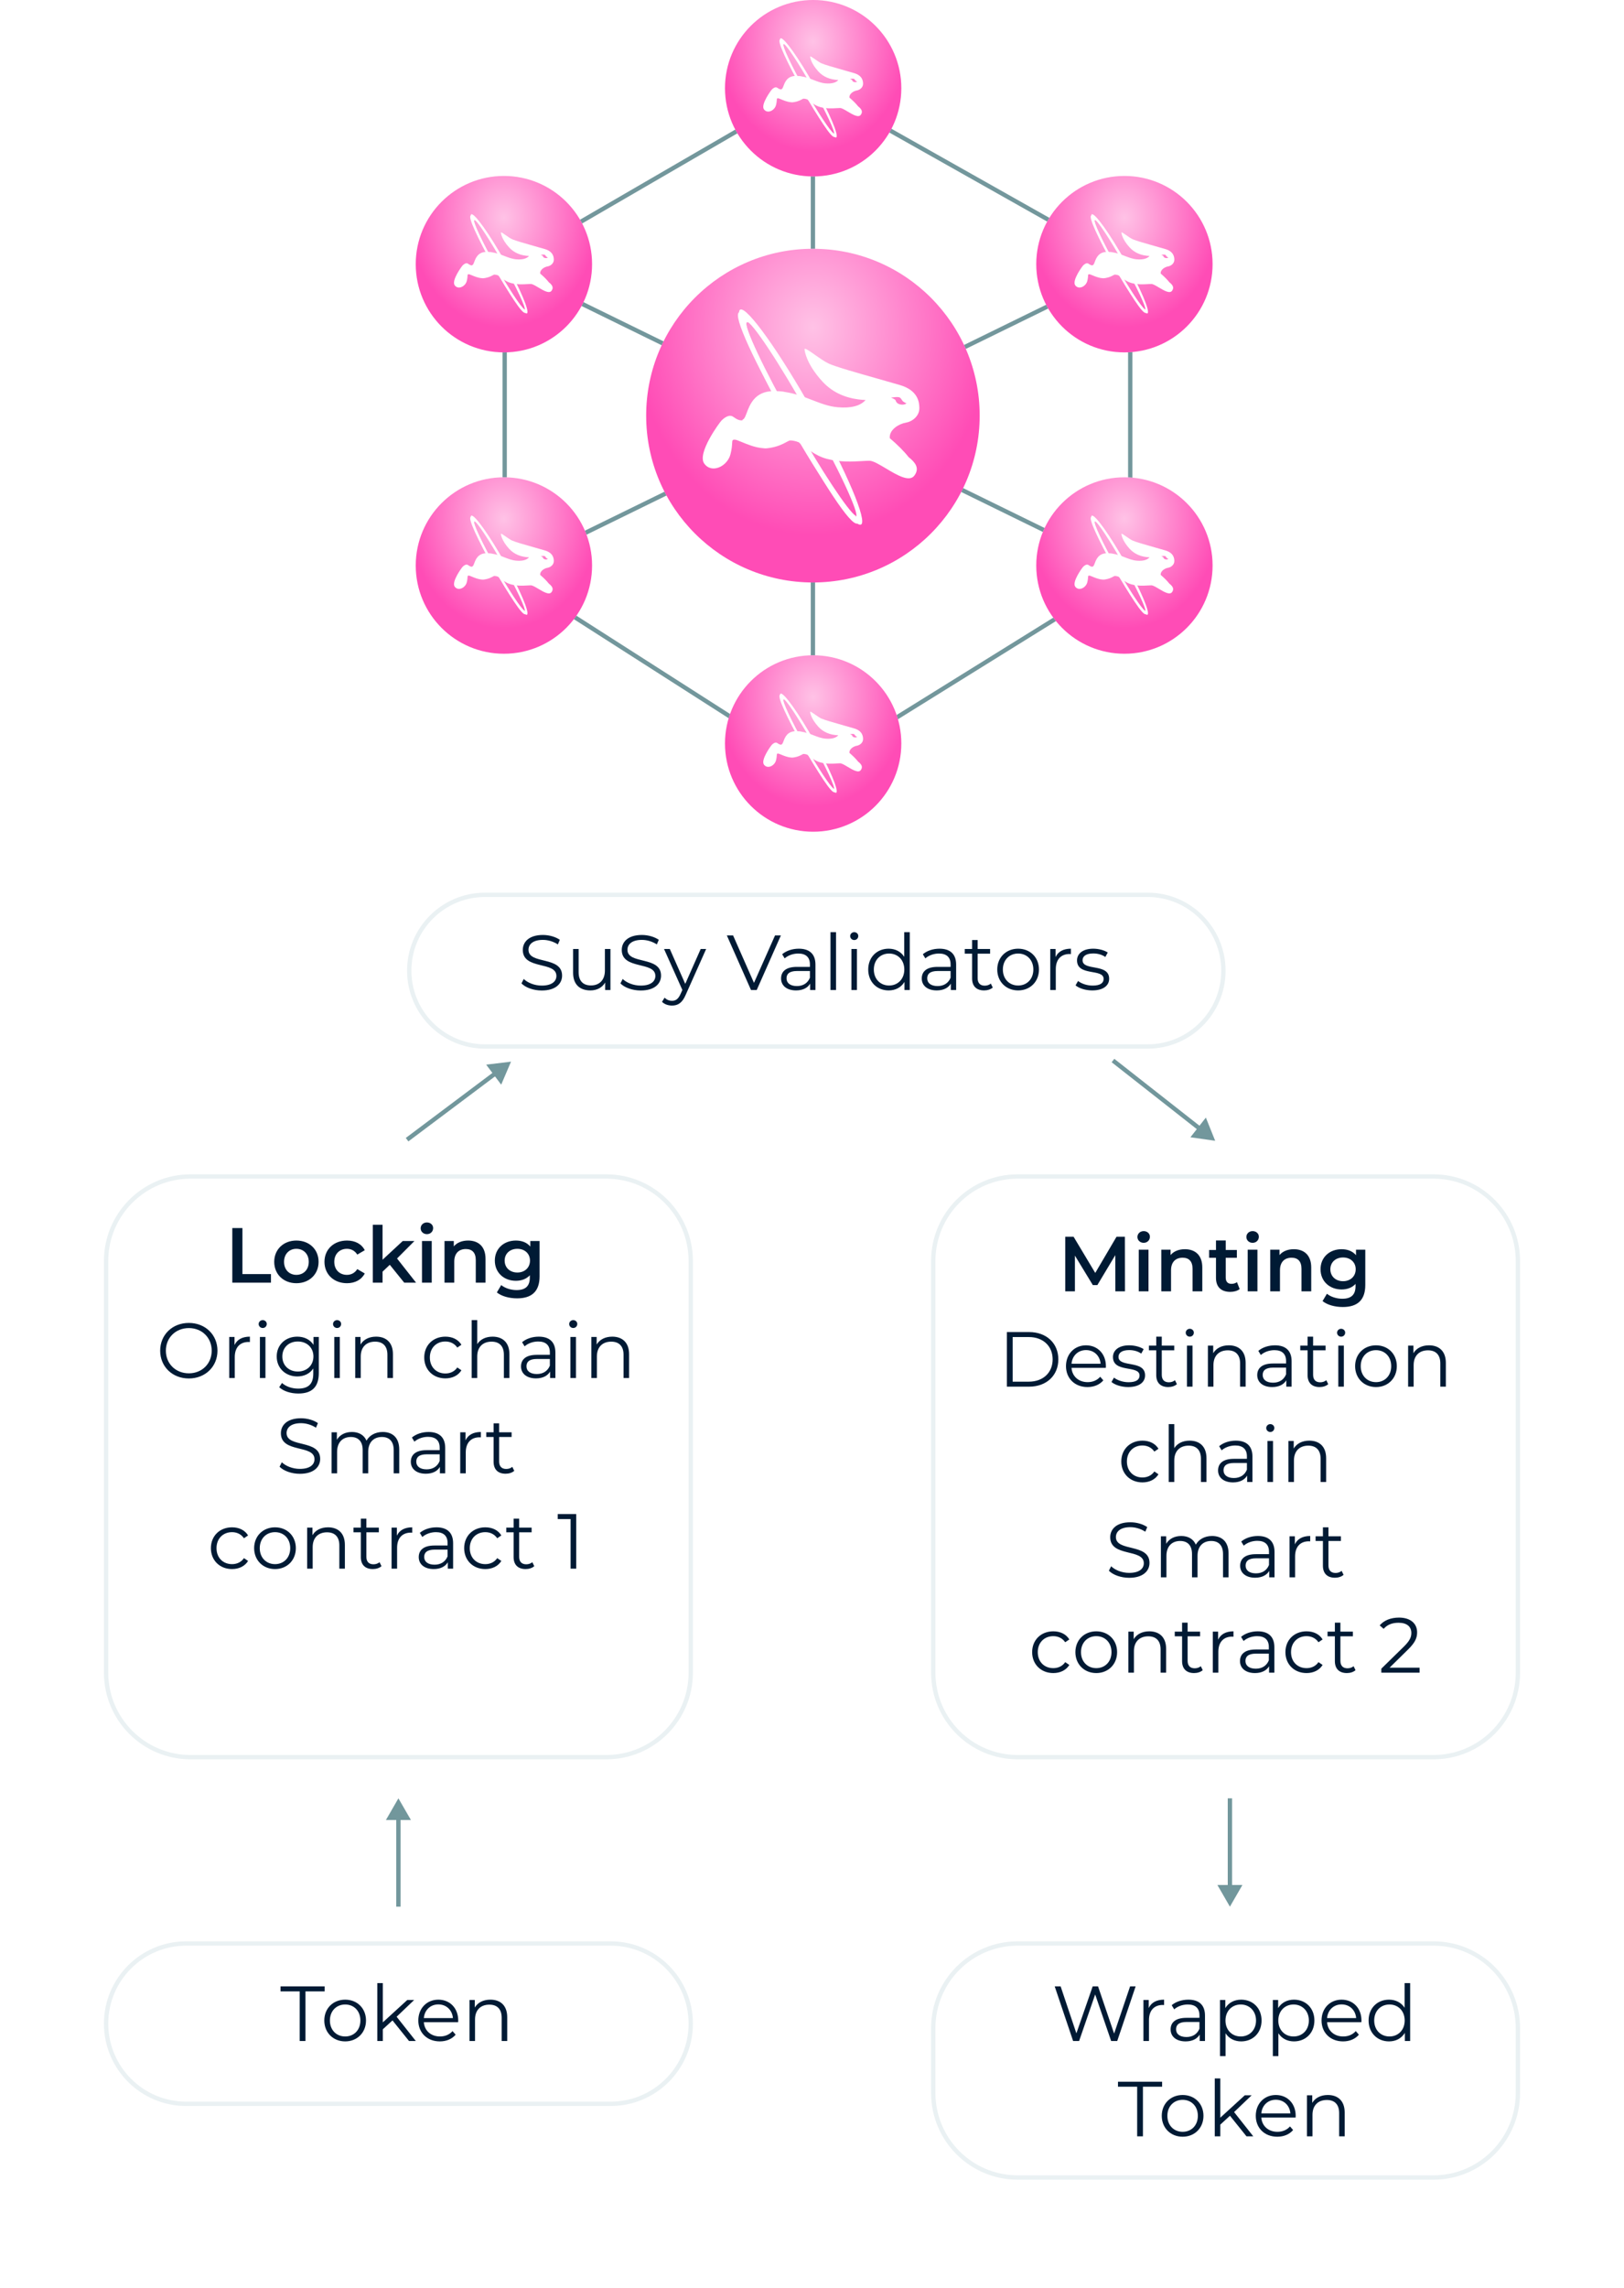 <svg width="375" height="528" viewBox="0 0 375 528" fill="none" xmlns="http://www.w3.org/2000/svg">
  <path d="M116.536 132.083L260.987 61.374M116.536 132.083L187.712 177.589M116.536 132.083V61.374M260.987 61.374V132.083M260.987 61.374L187.712 20.069M260.987 132.083L116.536 61.374M260.987 132.083L187.712 177.589M116.536 61.374L187.712 20.069M187.712 20.069V177.589" stroke="#73979C"/>
  <path d="M167.421 144.627L166.846 146.433L167.33 148.266L165.529 147.686L163.696 148.17L164.276 146.369L163.787 144.542L165.594 145.116L167.421 144.627Z" fill="white"/>
  <circle cx="187.712" cy="95.912" r="38.505" fill="white"/>
  <circle cx="187.712" cy="95.912" r="38.505" fill="url(#paint0_radial)" fill-opacity="0.7"/>
  <path fill-rule="evenodd" clip-rule="evenodd" d="M170.952 71.44C172.547 70.763 180.074 81.323 187.764 95.025C195.453 108.727 200.393 120.384 198.798 121.061C197.202 121.737 189.675 111.178 181.986 97.476C174.297 83.774 169.356 72.117 170.952 71.44ZM172.408 74.281C171.411 74.704 176.403 85.383 183.212 97.516C190.021 109.65 196.63 119.643 197.627 119.22C198.624 118.797 193.632 108.118 186.823 95.985C180.014 83.851 173.405 73.858 172.408 74.281Z" fill="white"/>
  <path fill-rule="evenodd" clip-rule="evenodd" d="M170.683 72.06C170.909 71.965 171.642 72.845 172.731 74.428C172.621 74.372 172.533 74.356 172.468 74.383C171.462 74.805 176.498 85.433 183.367 97.509C189.705 108.652 195.871 117.98 197.577 119.025C198.009 120.097 198.173 120.73 197.999 120.803C196.389 121.477 189.887 111.106 182.13 97.469C174.373 83.832 169.073 72.734 170.683 72.06Z" fill="white"/>
  <path fill-rule="evenodd" clip-rule="evenodd" d="M199.877 92.313C195.661 92.131 192.324 90.694 189.867 88.002C186.18 83.963 185.784 80.958 185.784 80.603C185.784 80.197 186.854 80.95 188.16 81.869C189.227 82.62 190.452 83.481 191.379 83.912C192.902 84.619 197.808 86.011 202.721 87.404L202.722 87.404C204.457 87.897 206.193 88.389 207.781 88.852C211.989 90.078 212.291 92.829 212.291 94.203C212.291 96.049 210.641 97.309 209.099 97.554C207.725 97.771 205.266 99.094 205.463 101.119C207.19 102.588 208.732 104.108 209.814 105.493C211.333 106.694 212.395 108.021 211.161 109.721C211.155 109.728 211.15 109.736 211.144 109.744C211.141 109.749 211.137 109.754 211.133 109.759C209.968 111.326 207.082 109.602 204.542 108.085C203.012 107.171 201.608 106.332 200.78 106.332C200.253 106.332 199.644 106.367 198.967 106.406H198.967C196.816 106.531 193.983 106.695 190.939 105.891C189.515 105.515 188.289 104.845 187.241 104.139C186.598 104.04 185.331 102.871 184.746 102.332C184.578 102.176 184.466 102.073 184.442 102.063C183.605 101.712 182.814 101.649 182.571 101.645C182.486 101.643 182.403 101.647 182.322 101.657C182.08 101.758 181.83 101.891 181.55 102.041C180.733 102.479 179.654 103.055 177.749 103.369C177.727 103.372 177.705 103.376 177.683 103.379C177.542 103.4 177.401 103.416 177.259 103.428C177.206 103.436 177.153 103.444 177.1 103.452C176.825 103.492 176.551 103.483 176.28 103.434C174.446 103.322 172.621 102.563 171.314 102.021C170.554 101.704 169.969 101.461 169.66 101.461C169.102 101.461 169.093 101.636 169.057 102.306C169.029 102.815 168.986 103.608 168.677 104.827C167.959 107.651 164.324 109.371 162.614 106.972C160.905 104.574 166.194 97.448 166.614 97.034C167.035 96.62 168.299 95.476 169.294 96.175C170.057 96.711 170.673 97.082 171.418 96.996C171.453 96.88 171.515 96.798 171.606 96.758C171.92 96.62 172.137 96.044 172.421 95.287C173.147 93.358 174.313 90.255 178.666 90.255C178.734 90.255 178.801 90.255 178.866 90.255C178.96 90.255 179.057 90.256 179.154 90.259C179.762 90.269 180.255 90.299 180.678 90.348C180.781 90.36 180.989 90.389 181.245 90.454C183.666 90.817 185.675 91.595 187.579 92.332C189.533 93.088 191.376 93.801 193.44 93.98C196.499 94.244 198.645 93.688 199.877 92.313ZM208.579 92.672C208.853 92.876 209.104 93.015 209.331 93.089C208.931 93.365 208.458 93.446 207.911 93.334C207.091 93.164 206.912 92.701 206.796 92.386C206.724 92.192 206.282 91.99 206.005 91.863C205.833 91.784 205.724 91.734 205.809 91.734C205.873 91.734 205.994 91.72 206.147 91.701C206.522 91.656 207.093 91.587 207.51 91.65C207.87 91.705 208.035 91.96 208.203 92.221C208.31 92.386 208.418 92.554 208.579 92.672Z" fill="white"/>
  <circle cx="187.767" cy="20.358" r="20.358" fill="white"/>
  <circle cx="187.767" cy="20.358" r="20.358" fill="url(#paint1_radial)" fill-opacity="0.7"/>
  <path fill-rule="evenodd" clip-rule="evenodd" d="M180.242 8.849C180.978 8.537 184.446 13.403 187.989 19.717C191.532 26.031 193.809 31.402 193.074 31.714C192.338 32.026 188.87 27.16 185.327 20.846C181.784 14.532 179.507 9.161 180.242 8.849ZM180.913 10.158C180.454 10.353 182.754 15.274 185.892 20.865C189.029 26.456 192.075 31.061 192.534 30.866C192.994 30.671 190.693 25.75 187.556 20.159C184.418 14.568 181.373 9.963 180.913 10.158Z" fill="white"/>
  <path fill-rule="evenodd" clip-rule="evenodd" d="M180.118 9.135C180.223 9.091 180.56 9.497 181.062 10.227C181.011 10.2 180.971 10.193 180.941 10.206C180.477 10.4 182.798 15.297 185.963 20.862C188.883 25.996 191.725 30.295 192.511 30.776C192.71 31.27 192.785 31.562 192.705 31.596C191.963 31.906 188.967 27.127 185.393 20.843C181.818 14.559 179.377 9.446 180.118 9.135Z" fill="white"/>
  <path fill-rule="evenodd" clip-rule="evenodd" d="M193.57 18.467C191.628 18.384 190.09 17.721 188.958 16.481C187.259 14.62 187.077 13.235 187.077 13.071C187.077 12.884 187.57 13.231 188.171 13.655C188.663 14.001 189.228 14.398 189.655 14.596C190.357 14.922 192.617 15.563 194.881 16.206C195.681 16.432 196.481 16.659 197.213 16.872C199.152 17.437 199.291 18.705 199.291 19.338C199.291 20.189 198.531 20.77 197.82 20.882C197.187 20.982 196.054 21.592 196.145 22.525C196.94 23.202 197.651 23.902 198.15 24.541C198.851 25.095 199.34 25.707 198.767 26.492L198.757 26.506C198.22 27.228 196.891 26.434 195.72 25.735C195.015 25.314 194.368 24.927 193.986 24.927C193.744 24.927 193.463 24.943 193.151 24.961L193.151 24.961C192.16 25.019 190.854 25.094 189.452 24.724C188.796 24.55 188.23 24.242 187.748 23.916C187.451 23.87 186.868 23.332 186.599 23.084C186.521 23.012 186.469 22.964 186.458 22.96C186.073 22.798 185.708 22.769 185.596 22.767C185.557 22.766 185.519 22.768 185.482 22.773C185.37 22.819 185.255 22.881 185.126 22.95C184.749 23.151 184.252 23.417 183.374 23.562L183.349 23.566C183.282 23.576 183.214 23.584 183.146 23.589C183.122 23.593 183.099 23.596 183.075 23.6C182.949 23.618 182.824 23.614 182.699 23.592C181.853 23.541 181.012 23.191 180.409 22.941C180.059 22.795 179.789 22.683 179.647 22.683C179.39 22.683 179.385 22.763 179.369 23.072C179.356 23.306 179.336 23.672 179.194 24.234C178.863 25.535 177.188 26.328 176.4 25.222C175.613 24.117 178.05 20.834 178.244 20.643C178.437 20.452 179.02 19.925 179.478 20.247C179.83 20.494 180.114 20.665 180.457 20.625C180.473 20.572 180.502 20.534 180.544 20.515C180.688 20.452 180.788 20.186 180.919 19.838C181.254 18.949 181.791 17.519 183.797 17.519C183.835 17.519 183.872 17.519 183.909 17.519C183.939 17.519 183.97 17.519 184.001 17.52C184.291 17.524 184.524 17.538 184.724 17.562C184.772 17.567 184.868 17.581 184.987 17.611C186.102 17.779 187.027 18.137 187.904 18.476C188.804 18.825 189.654 19.153 190.605 19.235C192.014 19.357 193.003 19.101 193.57 18.467ZM197.58 18.633C197.707 18.727 197.822 18.791 197.927 18.825C197.743 18.952 197.525 18.989 197.273 18.937C196.895 18.86 196.812 18.646 196.759 18.501C196.726 18.411 196.522 18.318 196.394 18.26C196.315 18.223 196.265 18.201 196.304 18.201C196.334 18.201 196.389 18.194 196.46 18.185C196.633 18.164 196.896 18.133 197.088 18.162C197.254 18.187 197.33 18.305 197.407 18.425C197.457 18.501 197.507 18.578 197.58 18.633Z" fill="white"/>
  <circle cx="187.767" cy="171.577" r="20.358" fill="white"/>
  <circle cx="187.767" cy="171.577" r="20.358" fill="url(#paint2_radial)" fill-opacity="0.7"/>
  <path fill-rule="evenodd" clip-rule="evenodd" d="M180.242 160.068C180.978 159.756 184.446 164.622 187.989 170.936C191.532 177.249 193.809 182.621 193.074 182.933C192.338 183.244 188.87 178.379 185.327 172.065C181.784 165.751 179.507 160.38 180.242 160.068ZM180.913 161.377C180.454 161.572 182.754 166.493 185.892 172.084C189.029 177.675 192.075 182.279 192.534 182.085C192.994 181.89 190.693 176.969 187.556 171.378C184.418 165.787 181.373 161.182 180.913 161.377Z" fill="white"/>
  <path fill-rule="evenodd" clip-rule="evenodd" d="M180.118 160.354C180.223 160.31 180.56 160.715 181.062 161.445C181.011 161.419 180.971 161.412 180.941 161.424C180.477 161.619 182.798 166.516 185.963 172.08C188.883 177.215 191.725 181.513 192.511 181.995C192.71 182.489 192.785 182.781 192.705 182.814C191.963 183.125 188.967 178.346 185.393 172.062C181.818 165.778 179.377 160.664 180.118 160.354Z" fill="white"/>
  <path fill-rule="evenodd" clip-rule="evenodd" d="M193.57 169.686C191.628 169.602 190.09 168.94 188.958 167.699C187.259 165.838 187.077 164.454 187.077 164.29C187.077 164.103 187.57 164.45 188.171 164.873C188.663 165.219 189.228 165.616 189.655 165.815C190.357 166.141 192.617 166.782 194.881 167.424C195.681 167.651 196.481 167.878 197.213 168.091C199.152 168.656 199.291 169.924 199.291 170.557C199.291 171.407 198.531 171.988 197.82 172.101C197.187 172.201 196.054 172.811 196.145 173.744C196.94 174.421 197.651 175.121 198.149 175.759C198.85 176.313 199.339 176.925 198.769 177.709L198.757 177.725C198.22 178.447 196.891 177.653 195.72 176.954C195.015 176.532 194.368 176.146 193.986 176.146C193.744 176.146 193.463 176.162 193.151 176.18L193.151 176.18C192.16 176.237 190.854 176.313 189.452 175.943C188.796 175.769 188.23 175.461 187.748 175.135C187.451 175.089 186.868 174.551 186.599 174.302C186.521 174.231 186.469 174.183 186.458 174.179C186.073 174.017 185.708 173.988 185.596 173.986C185.557 173.985 185.519 173.987 185.482 173.991C185.37 174.038 185.255 174.1 185.126 174.169C184.749 174.37 184.252 174.636 183.374 174.78C183.364 174.782 183.354 174.784 183.344 174.785C183.279 174.795 183.213 174.803 183.147 174.808C183.123 174.811 183.099 174.815 183.075 174.819C182.949 174.837 182.823 174.833 182.699 174.811C181.853 174.759 181.011 174.41 180.409 174.159C180.059 174.014 179.789 173.902 179.647 173.902C179.39 173.902 179.385 173.982 179.369 174.291C179.356 174.525 179.336 174.891 179.194 175.452C178.863 176.754 177.188 177.546 176.4 176.441C175.613 175.336 178.05 172.052 178.244 171.861C178.437 171.671 179.02 171.144 179.478 171.466C179.83 171.713 180.114 171.883 180.457 171.844C180.473 171.79 180.502 171.753 180.544 171.734C180.688 171.67 180.788 171.405 180.919 171.056C181.254 170.167 181.791 168.738 183.797 168.738C183.832 168.738 183.867 168.738 183.901 168.738C183.937 168.738 183.972 168.738 184.009 168.739C184.295 168.744 184.526 168.757 184.724 168.781C184.772 168.786 184.868 168.799 184.986 168.83C186.102 168.997 187.027 169.355 187.904 169.695C188.804 170.043 189.654 170.372 190.605 170.454C192.014 170.576 193.003 170.32 193.57 169.686ZM197.58 169.852C197.707 169.945 197.822 170.009 197.927 170.044C197.743 170.171 197.525 170.208 197.273 170.156C196.895 170.078 196.812 169.865 196.759 169.72C196.726 169.63 196.522 169.537 196.394 169.479C196.315 169.442 196.265 169.419 196.304 169.419C196.334 169.419 196.389 169.413 196.46 169.404C196.633 169.383 196.896 169.351 197.088 169.381C197.254 169.406 197.33 169.524 197.407 169.644C197.457 169.72 197.507 169.797 197.58 169.852Z" fill="white"/>
  <circle cx="116.358" cy="130.505" r="20.358" fill="white"/>
  <circle cx="116.358" cy="130.505" r="20.358" fill="url(#paint3_radial)" fill-opacity="0.7"/>
  <path fill-rule="evenodd" clip-rule="evenodd" d="M108.831 118.997C109.567 118.685 113.035 123.55 116.578 129.864C120.121 136.178 122.398 141.549 121.663 141.861C120.927 142.173 117.459 137.308 113.916 130.994C110.373 124.68 108.096 119.309 108.831 118.997ZM109.502 120.306C109.043 120.501 111.343 125.421 114.481 131.012C117.618 136.604 120.663 141.208 121.123 141.013C121.582 140.818 119.282 135.898 116.145 130.307C113.007 124.715 109.962 120.111 109.502 120.306Z" fill="white"/>
  <path fill-rule="evenodd" clip-rule="evenodd" d="M108.708 119.282C108.812 119.239 109.15 119.644 109.652 120.374C109.601 120.348 109.561 120.341 109.531 120.353C109.067 120.547 111.387 125.445 114.553 131.009C117.473 136.144 120.314 140.442 121.1 140.923C121.3 141.418 121.375 141.709 121.295 141.743C120.553 142.053 117.557 137.274 113.983 130.991C110.408 124.707 107.966 119.593 108.708 119.282Z" fill="white"/>
  <path fill-rule="evenodd" clip-rule="evenodd" d="M122.16 128.615C120.218 128.531 118.68 127.869 117.548 126.628C115.849 124.767 115.666 123.383 115.666 123.219C115.666 123.032 116.16 123.379 116.761 123.802C117.253 124.148 117.818 124.545 118.245 124.744C118.947 125.07 121.207 125.711 123.471 126.353C124.271 126.58 125.071 126.807 125.802 127.02C127.742 127.585 127.881 128.853 127.881 129.486C127.881 130.336 127.12 130.917 126.41 131.03C125.777 131.13 124.643 131.739 124.734 132.672C125.53 133.349 126.241 134.05 126.739 134.688C127.441 135.242 127.93 135.855 127.357 136.64L127.347 136.654C126.81 137.376 125.48 136.581 124.31 135.882C123.605 135.461 122.958 135.074 122.576 135.074C122.333 135.074 122.053 135.091 121.741 135.109L121.741 135.109C120.75 135.166 119.444 135.242 118.042 134.871C117.385 134.698 116.821 134.39 116.338 134.064C116.042 134.019 115.458 133.48 115.188 133.231C115.111 133.16 115.059 133.112 115.048 133.107C114.662 132.946 114.298 132.917 114.186 132.915C114.147 132.914 114.108 132.916 114.071 132.92C113.96 132.967 113.845 133.028 113.716 133.097C113.339 133.299 112.842 133.565 111.964 133.709C111.955 133.711 111.946 133.712 111.936 133.713C111.871 133.723 111.805 133.731 111.738 133.736C111.714 133.74 111.69 133.744 111.665 133.747C111.538 133.766 111.412 133.762 111.287 133.739C110.442 133.688 109.601 133.338 108.999 133.088C108.648 132.942 108.379 132.83 108.237 132.83C107.98 132.83 107.975 132.911 107.959 133.22C107.946 133.454 107.926 133.82 107.784 134.381C107.453 135.682 105.778 136.475 104.99 135.37C104.203 134.264 106.639 130.981 106.833 130.79C107.027 130.599 107.61 130.072 108.068 130.394C108.42 130.641 108.704 130.812 109.047 130.773C109.063 130.719 109.091 130.681 109.133 130.663C109.278 130.599 109.378 130.334 109.509 129.985C109.843 129.096 110.381 127.666 112.387 127.666C112.417 127.666 112.448 127.667 112.477 127.667C112.522 127.666 112.567 127.667 112.613 127.668C112.892 127.673 113.119 127.687 113.314 127.709C113.361 127.715 113.457 127.728 113.575 127.758C114.691 127.926 115.616 128.284 116.494 128.623C117.394 128.972 118.243 129.301 119.195 129.383C120.604 129.504 121.593 129.248 122.16 128.615ZM126.17 128.78C126.296 128.874 126.412 128.938 126.517 128.972C126.333 129.099 126.114 129.137 125.862 129.085C125.484 129.007 125.402 128.793 125.349 128.648C125.316 128.559 125.112 128.466 124.984 128.407C124.905 128.371 124.855 128.348 124.894 128.348C124.924 128.348 124.979 128.341 125.05 128.333C125.223 128.312 125.485 128.28 125.678 128.309C125.843 128.334 125.92 128.452 125.997 128.572C126.046 128.649 126.096 128.726 126.17 128.78Z" fill="white"/>
  <circle cx="259.642" cy="130.505" r="20.358" fill="white"/>
  <circle cx="259.642" cy="130.505" r="20.358" fill="url(#paint4_radial)" fill-opacity="0.7"/>
  <path fill-rule="evenodd" clip-rule="evenodd" d="M252.115 118.997C252.851 118.685 256.319 123.55 259.862 129.864C263.406 136.178 265.682 141.549 264.947 141.861C264.212 142.173 260.743 137.308 257.2 130.994C253.657 124.68 251.38 119.309 252.115 118.997ZM252.786 120.306C252.327 120.501 254.627 125.421 257.765 131.012C260.902 136.604 263.948 141.208 264.407 141.013C264.867 140.818 262.566 135.898 259.429 130.307C256.291 124.715 253.246 120.111 252.786 120.306Z" fill="white"/>
  <path fill-rule="evenodd" clip-rule="evenodd" d="M251.992 119.282C252.097 119.239 252.434 119.644 252.936 120.374C252.885 120.348 252.845 120.341 252.815 120.353C252.351 120.547 254.672 125.445 257.837 131.009C260.757 136.144 263.599 140.442 264.385 140.923C264.584 141.418 264.659 141.709 264.579 141.743C263.837 142.053 260.841 137.274 257.267 130.991C253.692 124.707 251.251 119.593 251.992 119.282Z" fill="white"/>
  <path fill-rule="evenodd" clip-rule="evenodd" d="M265.444 128.615C263.502 128.531 261.964 127.869 260.832 126.628C259.133 124.767 258.951 123.383 258.951 123.219C258.951 123.032 259.444 123.379 260.045 123.802C260.537 124.148 261.102 124.545 261.529 124.744C262.231 125.07 264.491 125.711 266.755 126.353C267.555 126.58 268.355 126.807 269.087 127.02C271.026 127.585 271.165 128.853 271.165 129.486C271.165 130.336 270.405 130.917 269.694 131.03C269.061 131.13 267.928 131.739 268.019 132.672C268.814 133.349 269.525 134.05 270.023 134.688C270.726 135.244 271.216 135.857 270.638 136.645L270.631 136.653C270.094 137.376 268.765 136.581 267.594 135.882C266.889 135.461 266.242 135.074 265.86 135.074C265.618 135.074 265.337 135.091 265.025 135.109L265.025 135.109C264.034 135.166 262.728 135.242 261.326 134.871C260.67 134.698 260.105 134.389 259.622 134.064C259.326 134.019 258.742 133.48 258.472 133.231C258.395 133.159 258.343 133.112 258.332 133.107C257.946 132.946 257.582 132.917 257.47 132.915C257.431 132.914 257.393 132.916 257.355 132.92C257.244 132.967 257.129 133.028 257 133.097C256.623 133.299 256.126 133.565 255.248 133.709L255.225 133.713C255.158 133.723 255.09 133.731 255.021 133.736C254.998 133.74 254.973 133.744 254.949 133.747C254.822 133.766 254.696 133.762 254.571 133.739C253.726 133.688 252.885 133.338 252.283 133.088C251.933 132.942 251.663 132.83 251.521 132.83C251.264 132.83 251.26 132.911 251.243 133.22C251.23 133.454 251.21 133.82 251.068 134.381C250.737 135.682 249.062 136.475 248.274 135.37C247.487 134.264 249.924 130.981 250.118 130.79C250.311 130.599 250.894 130.072 251.352 130.394C251.704 130.641 251.988 130.812 252.331 130.773C252.347 130.719 252.375 130.681 252.417 130.663C252.562 130.599 252.662 130.334 252.793 129.985C253.127 129.096 253.665 127.666 255.671 127.666C255.703 127.666 255.735 127.666 255.766 127.667C255.808 127.666 255.85 127.667 255.893 127.668C256.174 127.673 256.402 127.686 256.598 127.709C256.645 127.715 256.741 127.728 256.859 127.758C257.975 127.926 258.901 128.284 259.778 128.623C260.678 128.972 261.528 129.301 262.479 129.383C263.888 129.504 264.877 129.248 265.444 128.615ZM269.454 128.78C269.581 128.874 269.696 128.938 269.801 128.972C269.617 129.099 269.399 129.137 269.147 129.085C268.769 129.007 268.686 128.793 268.633 128.648C268.6 128.559 268.396 128.466 268.268 128.407C268.189 128.371 268.139 128.348 268.178 128.348C268.208 128.348 268.263 128.341 268.334 128.333C268.507 128.312 268.769 128.28 268.962 128.309C269.128 128.334 269.204 128.452 269.281 128.572C269.331 128.648 269.38 128.726 269.454 128.78Z" fill="white"/>
  <circle cx="116.358" cy="60.962" r="20.358" fill="white"/>
  <circle cx="116.358" cy="60.962" r="20.358" fill="url(#paint5_radial)" fill-opacity="0.7"/>
  <path fill-rule="evenodd" clip-rule="evenodd" d="M108.831 49.454C109.567 49.142 113.035 54.008 116.578 60.321C120.121 66.635 122.398 72.006 121.663 72.318C120.927 72.63 117.459 67.765 113.916 61.451C110.373 55.137 108.096 49.766 108.831 49.454ZM109.502 50.763C109.043 50.958 111.343 55.878 114.481 61.469C117.618 67.061 120.663 71.665 121.123 71.47C121.582 71.275 119.282 66.355 116.145 60.764C113.007 55.172 109.962 50.568 109.502 50.763Z" fill="white"/>
  <path fill-rule="evenodd" clip-rule="evenodd" d="M108.708 49.739C108.812 49.696 109.15 50.101 109.652 50.831C109.601 50.805 109.561 50.798 109.531 50.81C109.067 51.004 111.387 55.902 114.553 61.466C117.473 66.601 120.314 70.899 121.1 71.38C121.3 71.875 121.375 72.166 121.295 72.2C120.553 72.51 117.557 67.731 113.983 61.448C110.408 55.164 107.966 50.05 108.708 49.739Z" fill="white"/>
  <path fill-rule="evenodd" clip-rule="evenodd" d="M122.16 59.072C120.218 58.988 118.68 58.326 117.548 57.085C115.849 55.224 115.666 53.84 115.666 53.676C115.666 53.489 116.16 53.836 116.761 54.259C117.253 54.605 117.818 55.002 118.245 55.201C118.947 55.527 121.207 56.168 123.471 56.81C124.271 57.037 125.071 57.264 125.802 57.477C127.742 58.042 127.881 59.31 127.881 59.943C127.881 60.793 127.12 61.374 126.41 61.487C125.777 61.587 124.643 62.196 124.734 63.13C125.53 63.806 126.24 64.507 126.739 65.145C127.439 65.699 127.929 66.31 127.359 67.094C127.355 67.099 127.351 67.105 127.347 67.111C126.81 67.833 125.48 67.038 124.31 66.339C123.605 65.918 122.958 65.532 122.576 65.532C122.333 65.532 122.053 65.548 121.741 65.566L121.741 65.566C120.75 65.623 119.444 65.699 118.042 65.328C117.385 65.155 116.82 64.847 116.338 64.521C116.041 64.475 115.458 63.937 115.188 63.688C115.111 63.617 115.059 63.569 115.048 63.564C114.662 63.403 114.298 63.374 114.186 63.372C114.147 63.371 114.109 63.373 114.071 63.377C113.96 63.424 113.845 63.485 113.716 63.554C113.339 63.756 112.842 64.022 111.964 64.166C111.952 64.168 111.94 64.17 111.928 64.172C111.865 64.181 111.802 64.188 111.738 64.193C111.714 64.197 111.689 64.201 111.665 64.204C111.538 64.223 111.412 64.219 111.288 64.196C110.442 64.145 109.601 63.795 108.999 63.545C108.648 63.399 108.379 63.287 108.237 63.287C107.98 63.287 107.975 63.368 107.959 63.677C107.946 63.911 107.926 64.277 107.784 64.838C107.453 66.139 105.778 66.932 104.99 65.827C104.203 64.721 106.639 61.438 106.833 61.247C107.027 61.056 107.61 60.529 108.068 60.852C108.42 61.098 108.704 61.269 109.047 61.23C109.063 61.176 109.091 61.138 109.133 61.12C109.278 61.056 109.378 60.791 109.509 60.442C109.843 59.553 110.381 58.123 112.387 58.123C112.419 58.123 112.45 58.123 112.481 58.124C112.523 58.123 112.566 58.124 112.609 58.125C112.89 58.13 113.118 58.144 113.314 58.166C113.361 58.172 113.457 58.185 113.575 58.215C114.691 58.383 115.617 58.741 116.494 59.081C117.394 59.429 118.243 59.758 119.195 59.84C120.604 59.962 121.593 59.706 122.16 59.072ZM126.17 59.237C126.296 59.331 126.412 59.395 126.517 59.429C126.333 59.556 126.114 59.594 125.862 59.542C125.484 59.464 125.402 59.251 125.349 59.105C125.316 59.016 125.112 58.923 124.984 58.864C124.905 58.828 124.855 58.805 124.894 58.805C124.924 58.805 124.979 58.798 125.05 58.79C125.223 58.769 125.485 58.737 125.678 58.766C125.843 58.791 125.92 58.909 125.997 59.029C126.046 59.106 126.096 59.183 126.17 59.237Z" fill="white"/>
  <circle cx="259.642" cy="60.962" r="20.358" fill="white"/>
  <circle cx="259.642" cy="60.962" r="20.358" fill="url(#paint6_radial)" fill-opacity="0.7"/>
  <path fill-rule="evenodd" clip-rule="evenodd" d="M252.117 49.454C252.853 49.142 256.321 54.008 259.864 60.321C263.407 66.635 265.684 72.006 264.949 72.318C264.213 72.63 260.745 67.765 257.202 61.451C253.659 55.137 251.382 49.766 252.117 49.454ZM252.788 50.763C252.329 50.958 254.629 55.878 257.767 61.469C260.904 67.061 263.95 71.665 264.409 71.47C264.869 71.275 262.568 66.355 259.431 60.764C256.293 55.172 253.248 50.568 252.788 50.763Z" fill="white"/>
  <path fill-rule="evenodd" clip-rule="evenodd" d="M251.993 49.739C252.098 49.696 252.435 50.101 252.937 50.831C252.886 50.805 252.846 50.798 252.816 50.81C252.352 51.004 254.673 55.902 257.838 61.466C260.758 66.601 263.6 70.899 264.386 71.38C264.585 71.875 264.66 72.166 264.58 72.2C263.838 72.51 260.842 67.731 257.268 61.448C253.693 55.164 251.252 50.05 251.993 49.739Z" fill="white"/>
  <path fill-rule="evenodd" clip-rule="evenodd" d="M265.445 59.072C263.503 58.988 261.965 58.326 260.833 57.085C259.134 55.224 258.952 53.84 258.952 53.676C258.952 53.489 259.445 53.836 260.046 54.259C260.538 54.605 261.103 55.002 261.53 55.201C262.232 55.527 264.492 56.168 266.756 56.81C267.556 57.037 268.356 57.264 269.088 57.477C271.027 58.042 271.166 59.31 271.166 59.943C271.166 60.793 270.406 61.374 269.695 61.487C269.062 61.587 267.928 62.196 268.02 63.13C268.815 63.806 269.526 64.507 270.024 65.145C270.724 65.698 271.213 66.309 270.646 67.091C270.642 67.098 270.637 67.104 270.632 67.111C270.095 67.833 268.766 67.038 267.595 66.339C266.89 65.918 266.243 65.532 265.862 65.532C265.619 65.532 265.338 65.548 265.026 65.566L265.026 65.566C264.035 65.623 262.73 65.699 261.327 65.328C260.671 65.155 260.106 64.847 259.623 64.521C259.327 64.475 258.743 63.937 258.474 63.688C258.396 63.617 258.344 63.569 258.333 63.564C257.948 63.403 257.583 63.374 257.471 63.372C257.432 63.371 257.394 63.373 257.357 63.377C257.245 63.424 257.13 63.485 257.001 63.554C256.624 63.756 256.127 64.022 255.249 64.166C255.237 64.168 255.225 64.17 255.213 64.172C255.15 64.181 255.086 64.188 255.023 64.193C254.999 64.197 254.975 64.201 254.95 64.204C254.824 64.223 254.697 64.219 254.573 64.196C253.727 64.145 252.886 63.795 252.284 63.545C251.934 63.399 251.664 63.287 251.522 63.287C251.265 63.287 251.26 63.368 251.244 63.677C251.231 63.911 251.211 64.277 251.069 64.838C250.738 66.139 249.063 66.932 248.275 65.827C247.488 64.721 249.925 61.438 250.119 61.247C250.312 61.056 250.895 60.529 251.353 60.852C251.705 61.098 251.989 61.269 252.332 61.23C252.348 61.176 252.376 61.138 252.419 61.12C252.563 61.056 252.663 60.791 252.794 60.442C253.128 59.553 253.666 58.123 255.672 58.123C255.704 58.123 255.736 58.123 255.767 58.124C255.808 58.123 255.851 58.124 255.894 58.125C256.175 58.13 256.403 58.144 256.599 58.166C256.646 58.172 256.742 58.185 256.86 58.215C257.976 58.383 258.902 58.741 259.779 59.081C260.679 59.429 261.529 59.758 262.48 59.84C263.889 59.962 264.878 59.706 265.445 59.072ZM269.455 59.237C269.582 59.331 269.697 59.395 269.802 59.429C269.618 59.556 269.4 59.594 269.148 59.542C268.77 59.464 268.687 59.251 268.634 59.105C268.601 59.016 268.397 58.923 268.269 58.864C268.19 58.828 268.14 58.805 268.179 58.805C268.209 58.805 268.264 58.798 268.335 58.79C268.508 58.769 268.771 58.737 268.963 58.766C269.129 58.791 269.205 58.909 269.282 59.029C269.332 59.106 269.381 59.183 269.455 59.237Z" fill="white"/>
  <g filter="url(#filter0_d)">
    <path fill-rule="evenodd" clip-rule="evenodd" d="M24 290C24 278.954 32.954 270 44 270H140C151.046 270 160 278.954 160 290V385C160 396.046 151.046 405 140 405H44C32.954 405 24 396.046 24 385V290Z" fill="white"/>
    <path d="M24.5 290C24.5 279.23 33.23 270.5 44 270.5H140C150.77 270.5 159.5 279.23 159.5 290V385C159.5 395.77 150.77 404.5 140 404.5H44C33.23 404.5 24.5 395.77 24.5 385V290Z" stroke="#EAF1F3"/>
  </g>
  <path d="M53.641 296H62.569V294.02H55.981V283.4H53.641V296ZM68.433 296.126C71.421 296.126 73.563 294.074 73.563 291.194C73.563 288.314 71.421 286.28 68.433 286.28C65.481 286.28 63.321 288.314 63.321 291.194C63.321 294.074 65.481 296.126 68.433 296.126ZM68.433 294.2C66.813 294.2 65.589 293.03 65.589 291.194C65.589 289.358 66.813 288.188 68.433 288.188C70.071 288.188 71.295 289.358 71.295 291.194C71.295 293.03 70.071 294.2 68.433 294.2ZM80.124 296.126C81.996 296.126 83.49 295.316 84.228 293.876L82.5 292.868C81.924 293.786 81.06 294.2 80.106 294.2C78.45 294.2 77.19 293.066 77.19 291.194C77.19 289.34 78.45 288.188 80.106 288.188C81.06 288.188 81.924 288.602 82.5 289.52L84.228 288.512C83.49 287.054 81.996 286.28 80.124 286.28C77.082 286.28 74.922 288.314 74.922 291.194C74.922 294.074 77.082 296.126 80.124 296.126ZM93.339 296H96.075L91.683 290.42L95.697 286.388H92.997L88.335 290.708V282.644H86.085V296H88.335V293.462L90.009 291.878L93.339 296ZM98.575 284.804C99.421 284.804 100.015 284.192 100.015 283.4C100.015 282.662 99.403 282.104 98.575 282.104C97.747 282.104 97.135 282.698 97.135 283.454C97.135 284.21 97.747 284.804 98.575 284.804ZM97.441 296H99.691V286.388H97.441V296ZM108.098 286.28C106.694 286.28 105.524 286.748 104.786 287.63V286.388H102.644V296H104.894V291.14C104.894 289.214 105.974 288.242 107.576 288.242C109.016 288.242 109.862 289.07 109.862 290.78V296H112.112V290.492C112.112 287.594 110.402 286.28 108.098 286.28ZM122.452 286.388V287.666C121.66 286.712 120.472 286.28 119.122 286.28C116.368 286.28 114.262 288.116 114.262 290.906C114.262 293.696 116.368 295.568 119.122 295.568C120.418 295.568 121.552 295.154 122.344 294.29V294.794C122.344 296.738 121.408 297.71 119.284 297.71C117.952 297.71 116.584 297.26 115.738 296.558L114.73 298.25C115.828 299.15 117.61 299.618 119.41 299.618C122.776 299.618 124.594 298.034 124.594 294.542V286.388H122.452ZM119.464 293.66C117.754 293.66 116.53 292.544 116.53 290.906C116.53 289.286 117.754 288.188 119.464 288.188C121.156 288.188 122.38 289.286 122.38 290.906C122.38 292.544 121.156 293.66 119.464 293.66ZM43.61 318.108C47.39 318.108 50.216 315.39 50.216 311.7C50.216 308.01 47.39 305.292 43.61 305.292C39.794 305.292 36.986 308.028 36.986 311.7C36.986 315.372 39.794 318.108 43.61 318.108ZM43.61 316.92C40.568 316.92 38.3 314.706 38.3 311.7C38.3 308.694 40.568 306.48 43.61 306.48C46.634 306.48 48.884 308.694 48.884 311.7C48.884 314.706 46.634 316.92 43.61 316.92ZM54.155 310.386V308.532H52.931V318H54.209V313.176C54.209 310.944 55.415 309.684 57.395 309.684C57.485 309.684 57.593 309.702 57.701 309.702V308.46C55.955 308.46 54.749 309.126 54.155 310.386ZM60.663 306.462C61.203 306.462 61.599 306.048 61.599 305.526C61.599 305.04 61.185 304.644 60.663 304.644C60.141 304.644 59.727 305.058 59.727 305.544C59.727 306.048 60.141 306.462 60.663 306.462ZM60.015 318H61.293V308.532H60.015V318ZM72.391 308.532V310.35C71.599 309.108 70.231 308.46 68.647 308.46C65.947 308.46 63.895 310.314 63.895 313.032C63.895 315.75 65.947 317.64 68.647 317.64C70.195 317.64 71.545 317.01 72.337 315.804V317.01C72.337 319.35 71.239 320.448 68.845 320.448C67.387 320.448 66.019 319.962 65.119 319.152L64.471 320.124C65.461 321.06 67.153 321.582 68.881 321.582C72.013 321.582 73.615 320.106 73.615 316.848V308.532H72.391ZM68.773 316.506C66.685 316.506 65.191 315.084 65.191 313.032C65.191 310.98 66.685 309.576 68.773 309.576C70.861 309.576 72.373 310.98 72.373 313.032C72.373 315.084 70.861 316.506 68.773 316.506ZM77.837 306.462C78.377 306.462 78.773 306.048 78.773 305.526C78.773 305.04 78.359 304.644 77.837 304.644C77.315 304.644 76.901 305.058 76.901 305.544C76.901 306.048 77.315 306.462 77.837 306.462ZM77.189 318H78.467V308.532H77.189V318ZM86.847 308.46C85.209 308.46 83.931 309.126 83.247 310.278V308.532H82.023V318H83.301V313.032C83.301 310.872 84.579 309.612 86.613 309.612C88.413 309.612 89.457 310.638 89.457 312.636V318H90.735V312.51C90.735 309.792 89.151 308.46 86.847 308.46ZM102.84 318.09C104.442 318.09 105.792 317.442 106.548 316.218L105.594 315.57C104.946 316.524 103.938 316.956 102.84 316.956C100.77 316.956 99.258 315.498 99.258 313.266C99.258 311.052 100.77 309.576 102.84 309.576C103.938 309.576 104.946 310.026 105.594 310.98L106.548 310.332C105.792 309.09 104.442 308.46 102.84 308.46C100.014 308.46 97.962 310.44 97.962 313.266C97.962 316.092 100.014 318.09 102.84 318.09ZM113.742 308.46C112.14 308.46 110.898 309.09 110.196 310.188V304.644H108.918V318H110.196V313.032C110.196 310.872 111.474 309.612 113.508 309.612C115.308 309.612 116.352 310.638 116.352 312.636V318H117.63V312.51C117.63 309.792 116.046 308.46 113.742 308.46ZM124.411 308.46C122.917 308.46 121.513 308.928 120.559 309.738L121.135 310.692C121.909 310.008 123.061 309.576 124.285 309.576C126.049 309.576 126.967 310.458 126.967 312.078V312.654H123.961C121.243 312.654 120.307 313.878 120.307 315.336C120.307 316.974 121.621 318.09 123.763 318.09C125.329 318.09 126.445 317.496 127.021 316.524V318H128.245V312.132C128.245 309.684 126.859 308.46 124.411 308.46ZM123.961 317.082C122.449 317.082 121.567 316.398 121.567 315.3C121.567 314.328 122.161 313.608 123.997 313.608H126.967V315.156C126.463 316.398 125.401 317.082 123.961 317.082ZM132.365 306.462C132.905 306.462 133.301 306.048 133.301 305.526C133.301 305.04 132.887 304.644 132.365 304.644C131.843 304.644 131.429 305.058 131.429 305.544C131.429 306.048 131.843 306.462 132.365 306.462ZM131.717 318H132.995V308.532H131.717V318ZM141.375 308.46C139.737 308.46 138.459 309.126 137.775 310.278V308.532H136.551V318H137.829V313.032C137.829 310.872 139.107 309.612 141.141 309.612C142.941 309.612 143.985 310.638 143.985 312.636V318H145.263V312.51C145.263 309.792 143.679 308.46 141.375 308.46ZM69.235 340.108C72.457 340.108 73.933 338.524 73.933 336.67C73.933 332.08 66.175 334.168 66.175 330.712C66.175 329.452 67.201 328.426 69.505 328.426C70.621 328.426 71.881 328.768 72.961 329.47L73.411 328.408C72.403 327.706 70.927 327.292 69.505 327.292C66.301 327.292 64.861 328.894 64.861 330.748C64.861 335.41 72.619 333.286 72.619 336.742C72.619 337.984 71.593 338.974 69.235 338.974C67.579 338.974 65.977 338.326 65.077 337.444L64.555 338.47C65.491 339.442 67.345 340.108 69.235 340.108ZM88.373 330.46C86.663 330.46 85.313 331.234 84.629 332.458C84.053 331.126 82.829 330.46 81.263 330.46C79.679 330.46 78.455 331.126 77.789 332.26V330.532H76.565V340H77.843V335.032C77.843 332.872 79.085 331.612 81.011 331.612C82.739 331.612 83.747 332.638 83.747 334.636V340H85.025V335.032C85.025 332.872 86.249 331.612 88.193 331.612C89.903 331.612 90.911 332.638 90.911 334.636V340H92.189V334.51C92.189 331.792 90.677 330.46 88.373 330.46ZM98.967 330.46C97.473 330.46 96.069 330.928 95.115 331.738L95.691 332.692C96.465 332.008 97.617 331.576 98.841 331.576C100.605 331.576 101.523 332.458 101.523 334.078V334.654H98.517C95.799 334.654 94.863 335.878 94.863 337.336C94.863 338.974 96.177 340.09 98.319 340.09C99.885 340.09 101.001 339.496 101.577 338.524V340H102.801V334.132C102.801 331.684 101.415 330.46 98.967 330.46ZM98.517 339.082C97.005 339.082 96.123 338.398 96.123 337.3C96.123 336.328 96.717 335.608 98.553 335.608H101.523V337.156C101.019 338.398 99.957 339.082 98.517 339.082ZM107.496 332.386V330.532H106.272V340H107.55V335.176C107.55 332.944 108.756 331.684 110.736 331.684C110.826 331.684 110.934 331.702 111.042 331.702V330.46C109.296 330.46 108.09 331.126 107.496 332.386ZM118.297 338.506C117.937 338.83 117.415 338.992 116.893 338.992C115.831 338.992 115.255 338.38 115.255 337.264V331.612H118.135V330.532H115.255V328.462H113.977V330.532H112.285V331.612H113.977V337.336C113.977 339.082 114.967 340.09 116.749 340.09C117.487 340.09 118.243 339.874 118.747 339.424L118.297 338.506ZM53.577 362.09C55.179 362.09 56.529 361.442 57.285 360.218L56.331 359.57C55.683 360.524 54.675 360.956 53.577 360.956C51.507 360.956 49.995 359.498 49.995 357.266C49.995 355.052 51.507 353.576 53.577 353.576C54.675 353.576 55.683 354.026 56.331 354.98L57.285 354.332C56.529 353.09 55.179 352.46 53.577 352.46C50.751 352.46 48.699 354.44 48.699 357.266C48.699 360.092 50.751 362.09 53.577 362.09ZM63.508 362.09C66.279 362.09 68.314 360.074 68.314 357.266C68.314 354.458 66.279 352.46 63.508 352.46C60.736 352.46 58.684 354.458 58.684 357.266C58.684 360.074 60.736 362.09 63.508 362.09ZM63.508 360.956C61.492 360.956 59.98 359.48 59.98 357.266C59.98 355.052 61.492 353.576 63.508 353.576C65.523 353.576 67.017 355.052 67.017 357.266C67.017 359.48 65.523 360.956 63.508 360.956ZM75.747 352.46C74.109 352.46 72.831 353.126 72.147 354.278V352.532H70.923V362H72.201V357.032C72.201 354.872 73.479 353.612 75.513 353.612C77.313 353.612 78.357 354.638 78.357 356.636V362H79.635V356.51C79.635 353.792 78.051 352.46 75.747 352.46ZM87.64 360.506C87.28 360.83 86.758 360.992 86.236 360.992C85.174 360.992 84.598 360.38 84.598 359.264V353.612H87.478V352.532H84.598V350.462H83.32V352.532H81.628V353.612H83.32V359.336C83.32 361.082 84.31 362.09 86.092 362.09C86.83 362.09 87.586 361.874 88.09 361.424L87.64 360.506ZM91.641 354.386V352.532H90.417V362H91.695V357.176C91.695 354.944 92.901 353.684 94.881 353.684C94.971 353.684 95.079 353.702 95.187 353.702V352.46C93.441 352.46 92.235 353.126 91.641 354.386ZM100.795 352.46C99.301 352.46 97.897 352.928 96.943 353.738L97.519 354.692C98.293 354.008 99.445 353.576 100.669 353.576C102.433 353.576 103.351 354.458 103.351 356.078V356.654H100.345C97.627 356.654 96.691 357.878 96.691 359.336C96.691 360.974 98.005 362.09 100.147 362.09C101.713 362.09 102.829 361.496 103.405 360.524V362H104.629V356.132C104.629 353.684 103.243 352.46 100.795 352.46ZM100.345 361.082C98.833 361.082 97.951 360.398 97.951 359.3C97.951 358.328 98.545 357.608 100.381 357.608H103.351V359.156C102.847 360.398 101.785 361.082 100.345 361.082ZM112.06 362.09C113.662 362.09 115.012 361.442 115.768 360.218L114.814 359.57C114.166 360.524 113.158 360.956 112.06 360.956C109.99 360.956 108.478 359.498 108.478 357.266C108.478 355.052 109.99 353.576 112.06 353.576C113.158 353.576 114.166 354.026 114.814 354.98L115.768 354.332C115.012 353.09 113.662 352.46 112.06 352.46C109.234 352.46 107.182 354.44 107.182 357.266C107.182 360.092 109.234 362.09 112.06 362.09ZM122.92 360.506C122.56 360.83 122.038 360.992 121.516 360.992C120.454 360.992 119.878 360.38 119.878 359.264V353.612H122.758V352.532H119.878V350.462H118.6V352.532H116.908V353.612H118.6V359.336C118.6 361.082 119.59 362.09 121.372 362.09C122.11 362.09 122.866 361.874 123.37 361.424L122.92 360.506ZM128.787 349.4V350.552H131.757V362H133.053V349.4H128.787Z" fill="#001A34"/>
  <g filter="url(#filter1_d)">
    <path fill-rule="evenodd" clip-rule="evenodd" d="M215 290C215 278.954 223.954 270 235 270H331C342.046 270 351 278.954 351 290V385C351 396.046 342.046 405 331 405H235C223.954 405 215 396.046 215 385V290Z" fill="white"/>
    <path d="M215.5 290C215.5 279.23 224.23 270.5 235 270.5H331C341.77 270.5 350.5 279.23 350.5 290V385C350.5 395.77 341.77 404.5 331 404.5H235C224.23 404.5 215.5 395.77 215.5 385V290Z" stroke="#EAF1F3"/>
  </g>
  <path d="M259.764 298L259.746 285.4H257.82L252.906 293.752L247.902 285.4H245.976V298H248.208V289.756L252.348 296.56H253.392L257.532 289.648L257.55 298H259.764ZM264.086 286.804C264.932 286.804 265.526 286.192 265.526 285.4C265.526 284.662 264.914 284.104 264.086 284.104C263.258 284.104 262.646 284.698 262.646 285.454C262.646 286.21 263.258 286.804 264.086 286.804ZM262.952 298H265.202V288.388H262.952V298ZM273.609 288.28C272.205 288.28 271.035 288.748 270.297 289.63V288.388H268.155V298H270.405V293.14C270.405 291.214 271.485 290.242 273.087 290.242C274.527 290.242 275.373 291.07 275.373 292.78V298H277.623V292.492C277.623 289.594 275.913 288.28 273.609 288.28ZM285.625 295.876C285.283 296.146 284.833 296.272 284.365 296.272C283.501 296.272 283.033 295.768 283.033 294.832V290.26H285.607V288.46H283.033V286.264H280.783V288.46H279.199V290.26H280.783V294.886C280.783 297.01 281.989 298.126 284.095 298.126C284.905 298.126 285.715 297.91 286.255 297.478L285.625 295.876ZM289.24 286.804C290.086 286.804 290.68 286.192 290.68 285.4C290.68 284.662 290.068 284.104 289.24 284.104C288.412 284.104 287.8 284.698 287.8 285.454C287.8 286.21 288.412 286.804 289.24 286.804ZM288.106 298H290.356V288.388H288.106V298ZM298.763 288.28C297.359 288.28 296.189 288.748 295.451 289.63V288.388H293.309V298H295.559V293.14C295.559 291.214 296.639 290.242 298.241 290.242C299.681 290.242 300.527 291.07 300.527 292.78V298H302.777V292.492C302.777 289.594 301.067 288.28 298.763 288.28ZM313.117 288.388V289.666C312.325 288.712 311.137 288.28 309.787 288.28C307.033 288.28 304.927 290.116 304.927 292.906C304.927 295.696 307.033 297.568 309.787 297.568C311.083 297.568 312.217 297.154 313.009 296.29V296.794C313.009 298.738 312.073 299.71 309.949 299.71C308.617 299.71 307.249 299.26 306.403 298.558L305.395 300.25C306.493 301.15 308.275 301.618 310.075 301.618C313.441 301.618 315.259 300.034 315.259 296.542V288.388H313.117ZM310.129 295.66C308.419 295.66 307.195 294.544 307.195 292.906C307.195 291.286 308.419 290.188 310.129 290.188C311.821 290.188 313.045 291.286 313.045 292.906C313.045 294.544 311.821 295.66 310.129 295.66ZM232.502 320H237.632C241.664 320 244.382 317.408 244.382 313.7C244.382 309.992 241.664 307.4 237.632 307.4H232.502V320ZM233.834 318.848V308.552H237.56C240.908 308.552 243.068 310.676 243.068 313.7C243.068 316.724 240.908 318.848 237.56 318.848H233.834ZM255.365 315.266C255.365 312.422 253.439 310.46 250.775 310.46C248.111 310.46 246.149 312.458 246.149 315.266C246.149 318.074 248.165 320.09 251.117 320.09C252.611 320.09 253.925 319.55 254.771 318.542L254.051 317.714C253.331 318.542 252.305 318.956 251.153 318.956C249.083 318.956 247.571 317.642 247.427 315.662H255.347C255.347 315.518 255.365 315.374 255.365 315.266ZM250.775 311.558C252.629 311.558 253.979 312.854 254.141 314.708H247.427C247.589 312.854 248.939 311.558 250.775 311.558ZM260.505 320.09C262.971 320.09 264.411 319.028 264.411 317.39C264.411 313.754 258.273 315.68 258.273 313.124C258.273 312.224 259.029 311.558 260.739 311.558C261.711 311.558 262.701 311.792 263.529 312.368L264.087 311.342C263.295 310.802 261.963 310.46 260.739 310.46C258.327 310.46 256.995 311.612 256.995 313.16C256.995 316.904 263.133 314.96 263.133 317.426C263.133 318.362 262.395 318.974 260.595 318.974C259.263 318.974 257.985 318.506 257.229 317.912L256.653 318.92C257.427 319.586 258.939 320.09 260.505 320.09ZM271.309 318.506C270.949 318.83 270.427 318.992 269.905 318.992C268.843 318.992 268.267 318.38 268.267 317.264V311.612H271.147V310.532H268.267V308.462H266.989V310.532H265.297V311.612H266.989V317.336C266.989 319.082 267.979 320.09 269.761 320.09C270.499 320.09 271.255 319.874 271.759 319.424L271.309 318.506ZM274.734 308.462C275.274 308.462 275.67 308.048 275.67 307.526C275.67 307.04 275.256 306.644 274.734 306.644C274.212 306.644 273.798 307.058 273.798 307.544C273.798 308.048 274.212 308.462 274.734 308.462ZM274.086 320H275.364V310.532H274.086V320ZM283.744 310.46C282.106 310.46 280.828 311.126 280.144 312.278V310.532H278.92V320H280.198V315.032C280.198 312.872 281.476 311.612 283.51 311.612C285.31 311.612 286.354 312.638 286.354 314.636V320H287.632V314.51C287.632 311.792 286.048 310.46 283.744 310.46ZM294.413 310.46C292.919 310.46 291.515 310.928 290.561 311.738L291.137 312.692C291.911 312.008 293.063 311.576 294.287 311.576C296.051 311.576 296.969 312.458 296.969 314.078V314.654H293.963C291.245 314.654 290.309 315.878 290.309 317.336C290.309 318.974 291.623 320.09 293.765 320.09C295.331 320.09 296.447 319.496 297.023 318.524V320H298.247V314.132C298.247 311.684 296.861 310.46 294.413 310.46ZM293.963 319.082C292.451 319.082 291.569 318.398 291.569 317.3C291.569 316.328 292.163 315.608 293.999 315.608H296.969V317.156C296.465 318.398 295.403 319.082 293.963 319.082ZM306.255 318.506C305.895 318.83 305.373 318.992 304.851 318.992C303.789 318.992 303.213 318.38 303.213 317.264V311.612H306.093V310.532H303.213V308.462H301.935V310.532H300.243V311.612H301.935V317.336C301.935 319.082 302.925 320.09 304.707 320.09C305.445 320.09 306.201 319.874 306.705 319.424L306.255 318.506ZM309.679 308.462C310.219 308.462 310.615 308.048 310.615 307.526C310.615 307.04 310.201 306.644 309.679 306.644C309.157 306.644 308.743 307.058 308.743 307.544C308.743 308.048 309.157 308.462 309.679 308.462ZM309.031 320H310.309V310.532H309.031V320ZM317.735 320.09C320.507 320.09 322.541 318.074 322.541 315.266C322.541 312.458 320.507 310.46 317.735 310.46C314.963 310.46 312.911 312.458 312.911 315.266C312.911 318.074 314.963 320.09 317.735 320.09ZM317.735 318.956C315.719 318.956 314.207 317.48 314.207 315.266C314.207 313.052 315.719 311.576 317.735 311.576C319.751 311.576 321.245 313.052 321.245 315.266C321.245 317.48 319.751 318.956 317.735 318.956ZM329.974 310.46C328.336 310.46 327.058 311.126 326.374 312.278V310.532H325.15V320H326.428V315.032C326.428 312.872 327.706 311.612 329.74 311.612C331.54 311.612 332.584 312.638 332.584 314.636V320H333.862V314.51C333.862 311.792 332.278 310.46 329.974 310.46ZM263.798 342.09C265.4 342.09 266.75 341.442 267.506 340.218L266.552 339.57C265.904 340.524 264.896 340.956 263.798 340.956C261.728 340.956 260.216 339.498 260.216 337.266C260.216 335.052 261.728 333.576 263.798 333.576C264.896 333.576 265.904 334.026 266.552 334.98L267.506 334.332C266.75 333.09 265.4 332.46 263.798 332.46C260.972 332.46 258.92 334.44 258.92 337.266C258.92 340.092 260.972 342.09 263.798 342.09ZM274.7 332.46C273.098 332.46 271.856 333.09 271.154 334.188V328.644H269.876V342H271.154V337.032C271.154 334.872 272.432 333.612 274.466 333.612C276.266 333.612 277.31 334.638 277.31 336.636V342H278.588V336.51C278.588 333.792 277.004 332.46 274.7 332.46ZM285.369 332.46C283.875 332.46 282.471 332.928 281.517 333.738L282.093 334.692C282.867 334.008 284.019 333.576 285.243 333.576C287.007 333.576 287.925 334.458 287.925 336.078V336.654H284.919C282.201 336.654 281.265 337.878 281.265 339.336C281.265 340.974 282.579 342.09 284.721 342.09C286.287 342.09 287.403 341.496 287.979 340.524V342H289.203V336.132C289.203 333.684 287.817 332.46 285.369 332.46ZM284.919 341.082C283.407 341.082 282.525 340.398 282.525 339.3C282.525 338.328 283.119 337.608 284.955 337.608H287.925V339.156C287.421 340.398 286.359 341.082 284.919 341.082ZM293.323 330.462C293.863 330.462 294.259 330.048 294.259 329.526C294.259 329.04 293.845 328.644 293.323 328.644C292.801 328.644 292.387 329.058 292.387 329.544C292.387 330.048 292.801 330.462 293.323 330.462ZM292.675 342H293.953V332.532H292.675V342ZM302.333 332.46C300.695 332.46 299.417 333.126 298.733 334.278V332.532H297.509V342H298.787V337.032C298.787 334.872 300.065 333.612 302.099 333.612C303.899 333.612 304.943 334.638 304.943 336.636V342H306.221V336.51C306.221 333.792 304.637 332.46 302.333 332.46ZM260.735 364.108C263.957 364.108 265.433 362.524 265.433 360.67C265.433 356.08 257.675 358.168 257.675 354.712C257.675 353.452 258.701 352.426 261.005 352.426C262.121 352.426 263.381 352.768 264.461 353.47L264.911 352.408C263.903 351.706 262.427 351.292 261.005 351.292C257.801 351.292 256.361 352.894 256.361 354.748C256.361 359.41 264.119 357.286 264.119 360.742C264.119 361.984 263.093 362.974 260.735 362.974C259.079 362.974 257.477 362.326 256.577 361.444L256.055 362.47C256.991 363.442 258.845 364.108 260.735 364.108ZM279.873 354.46C278.163 354.46 276.813 355.234 276.129 356.458C275.553 355.126 274.329 354.46 272.763 354.46C271.179 354.46 269.955 355.126 269.289 356.26V354.532H268.065V364H269.343V359.032C269.343 356.872 270.585 355.612 272.511 355.612C274.239 355.612 275.247 356.638 275.247 358.636V364H276.525V359.032C276.525 356.872 277.749 355.612 279.693 355.612C281.403 355.612 282.411 356.638 282.411 358.636V364H283.689V358.51C283.689 355.792 282.177 354.46 279.873 354.46ZM290.467 354.46C288.973 354.46 287.569 354.928 286.615 355.738L287.191 356.692C287.965 356.008 289.117 355.576 290.341 355.576C292.105 355.576 293.023 356.458 293.023 358.078V358.654H290.017C287.299 358.654 286.363 359.878 286.363 361.336C286.363 362.974 287.677 364.09 289.819 364.09C291.385 364.09 292.501 363.496 293.077 362.524V364H294.301V358.132C294.301 355.684 292.915 354.46 290.467 354.46ZM290.017 363.082C288.505 363.082 287.623 362.398 287.623 361.3C287.623 360.328 288.217 359.608 290.053 359.608H293.023V361.156C292.519 362.398 291.457 363.082 290.017 363.082ZM298.996 356.386V354.532H297.772V364H299.05V359.176C299.05 356.944 300.256 355.684 302.236 355.684C302.326 355.684 302.434 355.702 302.542 355.702V354.46C300.796 354.46 299.59 355.126 298.996 356.386ZM309.797 362.506C309.437 362.83 308.915 362.992 308.393 362.992C307.331 362.992 306.755 362.38 306.755 361.264V355.612H309.635V354.532H306.755V352.462H305.477V354.532H303.785V355.612H305.477V361.336C305.477 363.082 306.467 364.09 308.249 364.09C308.987 364.09 309.743 363.874 310.247 363.424L309.797 362.506ZM243.214 386.09C244.816 386.09 246.166 385.442 246.922 384.218L245.968 383.57C245.32 384.524 244.312 384.956 243.214 384.956C241.144 384.956 239.632 383.498 239.632 381.266C239.632 379.052 241.144 377.576 243.214 377.576C244.312 377.576 245.32 378.026 245.968 378.98L246.922 378.332C246.166 377.09 244.816 376.46 243.214 376.46C240.388 376.46 238.336 378.44 238.336 381.266C238.336 384.092 240.388 386.09 243.214 386.09ZM253.144 386.09C255.916 386.09 257.95 384.074 257.95 381.266C257.95 378.458 255.916 376.46 253.144 376.46C250.372 376.46 248.32 378.458 248.32 381.266C248.32 384.074 250.372 386.09 253.144 386.09ZM253.144 384.956C251.128 384.956 249.616 383.48 249.616 381.266C249.616 379.052 251.128 377.576 253.144 377.576C255.16 377.576 256.654 379.052 256.654 381.266C256.654 383.48 255.16 384.956 253.144 384.956ZM265.383 376.46C263.745 376.46 262.467 377.126 261.783 378.278V376.532H260.559V386H261.837V381.032C261.837 378.872 263.115 377.612 265.149 377.612C266.949 377.612 267.993 378.638 267.993 380.636V386H269.271V380.51C269.271 377.792 267.687 376.46 265.383 376.46ZM277.277 384.506C276.917 384.83 276.395 384.992 275.873 384.992C274.811 384.992 274.235 384.38 274.235 383.264V377.612H277.115V376.532H274.235V374.462H272.957V376.532H271.265V377.612H272.957V383.336C272.957 385.082 273.947 386.09 275.729 386.09C276.467 386.09 277.223 385.874 277.727 385.424L277.277 384.506ZM281.277 378.386V376.532H280.053V386H281.331V381.176C281.331 378.944 282.537 377.684 284.517 377.684C284.607 377.684 284.715 377.702 284.823 377.702V376.46C283.077 376.46 281.871 377.126 281.277 378.386ZM290.432 376.46C288.938 376.46 287.534 376.928 286.58 377.738L287.156 378.692C287.93 378.008 289.082 377.576 290.306 377.576C292.07 377.576 292.988 378.458 292.988 380.078V380.654H289.982C287.264 380.654 286.328 381.878 286.328 383.336C286.328 384.974 287.642 386.09 289.784 386.09C291.35 386.09 292.466 385.496 293.042 384.524V386H294.266V380.132C294.266 377.684 292.88 376.46 290.432 376.46ZM289.982 385.082C288.47 385.082 287.588 384.398 287.588 383.3C287.588 382.328 288.182 381.608 290.018 381.608H292.988V383.156C292.484 384.398 291.422 385.082 289.982 385.082ZM301.696 386.09C303.298 386.09 304.648 385.442 305.404 384.218L304.45 383.57C303.802 384.524 302.794 384.956 301.696 384.956C299.626 384.956 298.114 383.498 298.114 381.266C298.114 379.052 299.626 377.576 301.696 377.576C302.794 377.576 303.802 378.026 304.45 378.98L305.404 378.332C304.648 377.09 303.298 376.46 301.696 376.46C298.87 376.46 296.818 378.44 296.818 381.266C296.818 384.092 298.87 386.09 301.696 386.09ZM312.556 384.506C312.196 384.83 311.674 384.992 311.152 384.992C310.09 384.992 309.514 384.38 309.514 383.264V377.612H312.394V376.532H309.514V374.462H308.236V376.532H306.544V377.612H308.236V383.336C308.236 385.082 309.226 386.09 311.008 386.09C311.746 386.09 312.502 385.874 313.006 385.424L312.556 384.506ZM320.872 384.848L325.156 380.636C326.848 378.98 327.226 377.9 327.226 376.694C327.226 374.588 325.606 373.292 323.05 373.292C321.124 373.292 319.558 373.94 318.586 375.092L319.504 375.884C320.332 374.93 321.466 374.48 322.942 374.48C324.868 374.48 325.894 375.38 325.894 376.838C325.894 377.702 325.624 378.548 324.202 379.952L318.964 385.082V386H327.802V384.848H320.872Z" fill="#001A34"/>
  <g filter="url(#filter2_d)">
    <path fill-rule="evenodd" clip-rule="evenodd" d="M215 467C215 455.954 223.954 447 235 447H331C342.046 447 351 455.954 351 467V482C351 493.046 342.046 502 331 502H235C223.954 502 215 493.046 215 482V467Z" fill="white"/>
    <path d="M215.5 467C215.5 456.23 224.23 447.5 235 447.5H331C341.77 447.5 350.5 456.23 350.5 467V482C350.5 492.77 341.77 501.5 331 501.5H235C224.23 501.5 215.5 492.77 215.5 482V467Z" stroke="#EAF1F3"/>
  </g>
  <path d="M260.951 458.4L257.261 469.29L253.553 458.4H252.311L248.549 469.236L244.913 458.4H243.545L247.793 471H249.179L252.887 460.254L256.577 471H257.981L262.229 458.4H260.951ZM265.256 463.386V461.532H264.032V471H265.31V466.176C265.31 463.944 266.516 462.684 268.496 462.684C268.586 462.684 268.694 462.702 268.802 462.702V461.46C267.056 461.46 265.85 462.126 265.256 463.386ZM274.411 461.46C272.917 461.46 271.513 461.928 270.559 462.738L271.135 463.692C271.909 463.008 273.061 462.576 274.285 462.576C276.049 462.576 276.967 463.458 276.967 465.078V465.654H273.961C271.243 465.654 270.307 466.878 270.307 468.336C270.307 469.974 271.621 471.09 273.763 471.09C275.329 471.09 276.445 470.496 277.021 469.524V471H278.245V465.132C278.245 462.684 276.859 461.46 274.411 461.46ZM273.961 470.082C272.449 470.082 271.567 469.398 271.567 468.3C271.567 467.328 272.161 466.608 273.997 466.608H276.967V468.156C276.463 469.398 275.401 470.082 273.961 470.082ZM286.594 461.46C285.028 461.46 283.714 462.144 282.94 463.404V461.532H281.716V474.492H282.994V469.218C283.786 470.442 285.082 471.09 286.594 471.09C289.294 471.09 291.31 469.146 291.31 466.266C291.31 463.404 289.294 461.46 286.594 461.46ZM286.504 469.956C284.488 469.956 282.976 468.48 282.976 466.266C282.976 464.07 284.488 462.576 286.504 462.576C288.502 462.576 290.032 464.07 290.032 466.266C290.032 468.48 288.502 469.956 286.504 469.956ZM298.793 461.46C297.227 461.46 295.913 462.144 295.139 463.404V461.532H293.915V474.492H295.193V469.218C295.985 470.442 297.281 471.09 298.793 471.09C301.493 471.09 303.509 469.146 303.509 466.266C303.509 463.404 301.493 461.46 298.793 461.46ZM298.703 469.956C296.687 469.956 295.175 468.48 295.175 466.266C295.175 464.07 296.687 462.576 298.703 462.576C300.701 462.576 302.231 464.07 302.231 466.266C302.231 468.48 300.701 469.956 298.703 469.956ZM314.376 466.266C314.376 463.422 312.45 461.46 309.786 461.46C307.122 461.46 305.16 463.458 305.16 466.266C305.16 469.074 307.176 471.09 310.128 471.09C311.622 471.09 312.936 470.55 313.782 469.542L313.062 468.714C312.342 469.542 311.316 469.956 310.164 469.956C308.094 469.956 306.582 468.642 306.438 466.662H314.358C314.358 466.518 314.376 466.374 314.376 466.266ZM309.786 462.558C311.64 462.558 312.99 463.854 313.152 465.708H306.438C306.6 463.854 307.95 462.558 309.786 462.558ZM324.34 457.644V463.332C323.548 462.108 322.252 461.46 320.74 461.46C318.04 461.46 316.024 463.404 316.024 466.266C316.024 469.128 318.04 471.09 320.74 471.09C322.306 471.09 323.62 470.406 324.394 469.128V471H325.618V457.644H324.34ZM320.848 469.956C318.832 469.956 317.32 468.48 317.32 466.266C317.32 464.052 318.832 462.576 320.848 462.576C322.846 462.576 324.358 464.052 324.358 466.266C324.358 468.48 322.846 469.956 320.848 469.956ZM262.584 493H263.916V481.552H268.344V480.4H258.156V481.552H262.584V493ZM273.088 493.09C275.86 493.09 277.894 491.074 277.894 488.266C277.894 485.458 275.86 483.46 273.088 483.46C270.316 483.46 268.264 485.458 268.264 488.266C268.264 491.074 270.316 493.09 273.088 493.09ZM273.088 491.956C271.072 491.956 269.56 490.48 269.56 488.266C269.56 486.052 271.072 484.576 273.088 484.576C275.104 484.576 276.598 486.052 276.598 488.266C276.598 490.48 275.104 491.956 273.088 491.956ZM287.829 493H289.395L284.967 487.402L289.017 483.532H287.433L281.781 488.698V479.644H280.503V493H281.781V490.3L284.013 488.248L287.829 493ZM299.189 488.266C299.189 485.422 297.263 483.46 294.599 483.46C291.935 483.46 289.973 485.458 289.973 488.266C289.973 491.074 291.989 493.09 294.941 493.09C296.435 493.09 297.749 492.55 298.595 491.542L297.875 490.714C297.155 491.542 296.129 491.956 294.977 491.956C292.907 491.956 291.395 490.642 291.251 488.662H299.171C299.171 488.518 299.189 488.374 299.189 488.266ZM294.599 484.558C296.453 484.558 297.803 485.854 297.965 487.708H291.251C291.413 485.854 292.763 484.558 294.599 484.558ZM306.614 483.46C304.976 483.46 303.698 484.126 303.014 485.278V483.532H301.79V493H303.068V488.032C303.068 485.872 304.346 484.612 306.38 484.612C308.18 484.612 309.224 485.638 309.224 487.636V493H310.502V487.51C310.502 484.792 308.918 483.46 306.614 483.46Z" fill="#001A34"/>
  <g filter="url(#filter3_d)">
    <path fill-rule="evenodd" clip-rule="evenodd" d="M24 466C24 455.507 32.507 447 43 447H141C151.493 447 160 455.507 160 466C160 476.493 151.493 485 141 485H43C32.507 485 24 476.493 24 466Z" fill="white"/>
    <path d="M24.5 466C24.5 455.783 32.783 447.5 43 447.5H141C151.217 447.5 159.5 455.783 159.5 466C159.5 476.217 151.217 484.5 141 484.5H43C32.783 484.5 24.5 476.217 24.5 466Z" stroke="#EAF1F3"/>
  </g>
  <path d="M69.204 471H70.536V459.552H74.964V458.4H64.776V459.552H69.204V471ZM79.707 471.09C82.479 471.09 84.513 469.074 84.513 466.266C84.513 463.458 82.479 461.46 79.707 461.46C76.935 461.46 74.883 463.458 74.883 466.266C74.883 469.074 76.935 471.09 79.707 471.09ZM79.707 469.956C77.691 469.956 76.179 468.48 76.179 466.266C76.179 464.052 77.691 462.576 79.707 462.576C81.723 462.576 83.217 464.052 83.217 466.266C83.217 468.48 81.723 469.956 79.707 469.956ZM94.448 471H96.014L91.586 465.402L95.636 461.532H94.052L88.4 466.698V457.644H87.122V471H88.4V468.3L90.632 466.248L94.448 471ZM105.808 466.266C105.808 463.422 103.882 461.46 101.218 461.46C98.554 461.46 96.592 463.458 96.592 466.266C96.592 469.074 98.608 471.09 101.56 471.09C103.054 471.09 104.368 470.55 105.214 469.542L104.494 468.714C103.774 469.542 102.748 469.956 101.596 469.956C99.526 469.956 98.014 468.642 97.87 466.662H105.79C105.79 466.518 105.808 466.374 105.808 466.266ZM101.218 462.558C103.072 462.558 104.422 463.854 104.584 465.708H97.87C98.032 463.854 99.382 462.558 101.218 462.558ZM113.234 461.46C111.596 461.46 110.318 462.126 109.634 463.278V461.532H108.41V471H109.688V466.032C109.688 463.872 110.966 462.612 113 462.612C114.8 462.612 115.844 463.638 115.844 465.636V471H117.122V465.51C117.122 462.792 115.538 461.46 113.234 461.46Z" fill="#001A34"/>
  <g filter="url(#filter4_d)">
    <path fill-rule="evenodd" clip-rule="evenodd" d="M94 223C94 213.059 102.059 205 112 205H265C274.941 205 283 213.059 283 223C283 232.941 274.941 241 265 241H112C102.059 241 94 232.941 94 223Z" fill="white"/>
    <path d="M94.5 223C94.5 213.335 102.335 205.5 112 205.5H265C274.665 205.5 282.5 213.335 282.5 223C282.5 232.665 274.665 240.5 265 240.5H112C102.335 240.5 94.5 232.665 94.5 223Z" stroke="#EAF1F3"/>
  </g>
  <path d="M125.094 228.579C128.316 228.579 129.792 226.995 129.792 225.141C129.792 220.551 122.034 222.639 122.034 219.183C122.034 217.923 123.06 216.897 125.364 216.897C126.48 216.897 127.74 217.239 128.82 217.941L129.27 216.879C128.262 216.177 126.786 215.763 125.364 215.763C122.16 215.763 120.72 217.365 120.72 219.219C120.72 223.881 128.478 221.757 128.478 225.213C128.478 226.455 127.452 227.445 125.094 227.445C123.438 227.445 121.836 226.797 120.936 225.915L120.414 226.941C121.35 227.913 123.204 228.579 125.094 228.579ZM139.679 219.003V223.971C139.679 226.131 138.437 227.409 136.457 227.409C134.657 227.409 133.613 226.383 133.613 224.367V219.003H132.335V224.493C132.335 227.211 133.919 228.561 136.331 228.561C137.843 228.561 139.067 227.895 139.733 226.743V228.471H140.957V219.003H139.679ZM147.946 228.579C151.168 228.579 152.644 226.995 152.644 225.141C152.644 220.551 144.886 222.639 144.886 219.183C144.886 217.923 145.912 216.897 148.216 216.897C149.332 216.897 150.592 217.239 151.672 217.941L152.122 216.879C151.114 216.177 149.638 215.763 148.216 215.763C145.012 215.763 143.572 217.365 143.572 219.219C143.572 223.881 151.33 221.757 151.33 225.213C151.33 226.455 150.304 227.445 147.946 227.445C146.29 227.445 144.688 226.797 143.788 225.915L143.266 226.941C144.202 227.913 146.056 228.579 147.946 228.579ZM161.796 219.003L158.232 227.049L154.668 219.003H153.336L157.566 228.453L157.152 229.371C156.612 230.559 156.036 230.955 155.19 230.955C154.506 230.955 153.93 230.703 153.462 230.235L152.868 231.189C153.444 231.765 154.29 232.053 155.172 232.053C156.522 232.053 157.53 231.459 158.322 229.605L163.056 219.003H161.796ZM178.963 215.871L174.103 226.815L169.279 215.871H167.839L173.419 228.471H174.733L180.313 215.871H178.963ZM184.463 218.931C182.969 218.931 181.565 219.399 180.611 220.209L181.187 221.163C181.961 220.479 183.113 220.047 184.337 220.047C186.101 220.047 187.019 220.929 187.019 222.549V223.125H184.013C181.295 223.125 180.359 224.349 180.359 225.807C180.359 227.445 181.673 228.561 183.815 228.561C185.381 228.561 186.497 227.967 187.073 226.995V228.471H188.297V222.603C188.297 220.155 186.911 218.931 184.463 218.931ZM184.013 227.553C182.501 227.553 181.619 226.869 181.619 225.771C181.619 224.799 182.213 224.079 184.049 224.079H187.019V225.627C186.515 226.869 185.453 227.553 184.013 227.553ZM191.768 228.471H193.046V215.115H191.768V228.471ZM197.25 216.933C197.79 216.933 198.186 216.519 198.186 215.997C198.186 215.511 197.772 215.115 197.25 215.115C196.728 215.115 196.314 215.529 196.314 216.015C196.314 216.519 196.728 216.933 197.25 216.933ZM196.602 228.471H197.88V219.003H196.602V228.471ZM208.798 215.115V220.803C208.006 219.579 206.71 218.931 205.198 218.931C202.498 218.931 200.482 220.875 200.482 223.737C200.482 226.599 202.498 228.561 205.198 228.561C206.764 228.561 208.078 227.877 208.852 226.599V228.471H210.076V215.115H208.798ZM205.306 227.427C203.29 227.427 201.778 225.951 201.778 223.737C201.778 221.523 203.29 220.047 205.306 220.047C207.304 220.047 208.816 221.523 208.816 223.737C208.816 225.951 207.304 227.427 205.306 227.427ZM216.948 218.931C215.454 218.931 214.05 219.399 213.096 220.209L213.672 221.163C214.446 220.479 215.598 220.047 216.822 220.047C218.586 220.047 219.504 220.929 219.504 222.549V223.125H216.498C213.78 223.125 212.844 224.349 212.844 225.807C212.844 227.445 214.158 228.561 216.3 228.561C217.866 228.561 218.982 227.967 219.558 226.995V228.471H220.782V222.603C220.782 220.155 219.396 218.931 216.948 218.931ZM216.498 227.553C214.986 227.553 214.104 226.869 214.104 225.771C214.104 224.799 214.698 224.079 216.534 224.079H219.504V225.627C219 226.869 217.938 227.553 216.498 227.553ZM228.789 226.977C228.429 227.301 227.907 227.463 227.385 227.463C226.323 227.463 225.747 226.851 225.747 225.735V220.083H228.627V219.003H225.747V216.933H224.469V219.003H222.777V220.083H224.469V225.807C224.469 227.553 225.459 228.561 227.241 228.561C227.979 228.561 228.735 228.345 229.239 227.895L228.789 226.977ZM235.101 228.561C237.873 228.561 239.907 226.545 239.907 223.737C239.907 220.929 237.873 218.931 235.101 218.931C232.329 218.931 230.277 220.929 230.277 223.737C230.277 226.545 232.329 228.561 235.101 228.561ZM235.101 227.427C233.085 227.427 231.573 225.951 231.573 223.737C231.573 221.523 233.085 220.047 235.101 220.047C237.117 220.047 238.611 221.523 238.611 223.737C238.611 225.951 237.117 227.427 235.101 227.427ZM243.74 220.857V219.003H242.516V228.471H243.794V223.647C243.794 221.415 245 220.155 246.98 220.155C247.07 220.155 247.178 220.173 247.286 220.173V218.931C245.54 218.931 244.334 219.597 243.74 220.857ZM252.209 228.561C254.675 228.561 256.115 227.499 256.115 225.861C256.115 222.225 249.977 224.151 249.977 221.595C249.977 220.695 250.733 220.029 252.443 220.029C253.415 220.029 254.405 220.263 255.233 220.839L255.791 219.813C254.999 219.273 253.667 218.931 252.443 218.931C250.031 218.931 248.699 220.083 248.699 221.631C248.699 225.375 254.837 223.431 254.837 225.897C254.837 226.833 254.099 227.445 252.299 227.445C250.967 227.445 249.689 226.977 248.933 226.383L248.357 227.391C249.131 228.057 250.643 228.561 252.209 228.561Z" fill="#001A34"/>
  <path d="M118 245L115.732 250.309L112.268 245.691L118 245ZM114.7 248.1L94.3 263.4L93.7 262.6L114.1 247.3L114.7 248.1Z" fill="#72979C"/>
  <path d="M280.598 263.262L274.883 262.446L278.448 257.904L280.598 263.262ZM276.75 260.877L256.691 245.132L257.309 244.346L277.367 260.09L276.75 260.877Z" fill="#72979C"/>
  <path d="M92 415L89.113 420L94.887 420L92 415ZM91.5 419.5L91.5 440L92.5 440L92.5 419.5L91.5 419.5Z" fill="#72979C"/>
  <path d="M284 440L286.887 435L281.113 435L284 440ZM283.5 415L283.5 435.5L284.5 435.5L284.5 415L283.5 415Z" fill="#72979C"/>
  <defs>
    <filter id="filter0_d" x="-1" y="246" width="186" height="185" filterUnits="userSpaceOnUse" color-interpolation-filters="sRGB">
      <feFlood flood-opacity="0" result="BackgroundImageFix"/>
      <feColorMatrix in="SourceAlpha" type="matrix" values="0 0 0 0 0 0 0 0 0 0 0 0 0 0 0 0 0 0 127 0" result="hardAlpha"/>
      <feOffset dy="1"/>
      <feGaussianBlur stdDeviation="12.5"/>
      <feColorMatrix type="matrix" values="0 0 0 0 0.887 0 0 0 0 0.944 0 0 0 0 0.963 0 0 0 1 0"/>
      <feBlend mode="normal" in2="BackgroundImageFix" result="effect1_dropShadow"/>
      <feBlend mode="normal" in="SourceGraphic" in2="effect1_dropShadow" result="shape"/>
    </filter>
    <filter id="filter1_d" x="190" y="246" width="186" height="185" filterUnits="userSpaceOnUse" color-interpolation-filters="sRGB">
      <feFlood flood-opacity="0" result="BackgroundImageFix"/>
      <feColorMatrix in="SourceAlpha" type="matrix" values="0 0 0 0 0 0 0 0 0 0 0 0 0 0 0 0 0 0 127 0" result="hardAlpha"/>
      <feOffset dy="1"/>
      <feGaussianBlur stdDeviation="12.5"/>
      <feColorMatrix type="matrix" values="0 0 0 0 0.887 0 0 0 0 0.944 0 0 0 0 0.963 0 0 0 1 0"/>
      <feBlend mode="normal" in2="BackgroundImageFix" result="effect1_dropShadow"/>
      <feBlend mode="normal" in="SourceGraphic" in2="effect1_dropShadow" result="shape"/>
    </filter>
    <filter id="filter2_d" x="190" y="423" width="186" height="105" filterUnits="userSpaceOnUse" color-interpolation-filters="sRGB">
      <feFlood flood-opacity="0" result="BackgroundImageFix"/>
      <feColorMatrix in="SourceAlpha" type="matrix" values="0 0 0 0 0 0 0 0 0 0 0 0 0 0 0 0 0 0 127 0" result="hardAlpha"/>
      <feOffset dy="1"/>
      <feGaussianBlur stdDeviation="12.5"/>
      <feColorMatrix type="matrix" values="0 0 0 0 0.887 0 0 0 0 0.944 0 0 0 0 0.963 0 0 0 1 0"/>
      <feBlend mode="normal" in2="BackgroundImageFix" result="effect1_dropShadow"/>
      <feBlend mode="normal" in="SourceGraphic" in2="effect1_dropShadow" result="shape"/>
    </filter>
    <filter id="filter3_d" x="-1" y="423" width="186" height="88" filterUnits="userSpaceOnUse" color-interpolation-filters="sRGB">
      <feFlood flood-opacity="0" result="BackgroundImageFix"/>
      <feColorMatrix in="SourceAlpha" type="matrix" values="0 0 0 0 0 0 0 0 0 0 0 0 0 0 0 0 0 0 127 0" result="hardAlpha"/>
      <feOffset dy="1"/>
      <feGaussianBlur stdDeviation="12.5"/>
      <feColorMatrix type="matrix" values="0 0 0 0 0.887 0 0 0 0 0.944 0 0 0 0 0.963 0 0 0 1 0"/>
      <feBlend mode="normal" in2="BackgroundImageFix" result="effect1_dropShadow"/>
      <feBlend mode="normal" in="SourceGraphic" in2="effect1_dropShadow" result="shape"/>
    </filter>
    <filter id="filter4_d" x="69" y="181" width="239" height="86" filterUnits="userSpaceOnUse" color-interpolation-filters="sRGB">
      <feFlood flood-opacity="0" result="BackgroundImageFix"/>
      <feColorMatrix in="SourceAlpha" type="matrix" values="0 0 0 0 0 0 0 0 0 0 0 0 0 0 0 0 0 0 127 0" result="hardAlpha"/>
      <feOffset dy="1"/>
      <feGaussianBlur stdDeviation="12.5"/>
      <feColorMatrix type="matrix" values="0 0 0 0 0.887 0 0 0 0 0.944 0 0 0 0 0.963 0 0 0 1 0"/>
      <feBlend mode="normal" in2="BackgroundImageFix" result="effect1_dropShadow"/>
      <feBlend mode="normal" in="SourceGraphic" in2="effect1_dropShadow" result="shape"/>
    </filter>
    <radialGradient id="paint0_radial" cx="0" cy="0" r="1" gradientUnits="userSpaceOnUse" gradientTransform="translate(187.712 75.57) rotate(90) scale(47.949 41.1)">
      <stop stop-color="#FFA9DC"/>
      <stop offset="1" stop-color="#FF0097"/>
    </radialGradient>
    <radialGradient id="paint1_radial" cx="0" cy="0" r="1" gradientUnits="userSpaceOnUse" gradientTransform="translate(187.767 9.603) rotate(90) scale(25.351 21.73)">
      <stop stop-color="#FFA9DC"/>
      <stop offset="1" stop-color="#FF0097"/>
    </radialGradient>
    <radialGradient id="paint2_radial" cx="0" cy="0" r="1" gradientUnits="userSpaceOnUse" gradientTransform="translate(187.767 160.821) rotate(90) scale(25.351 21.73)">
      <stop stop-color="#FFA9DC"/>
      <stop offset="1" stop-color="#FF0097"/>
    </radialGradient>
    <radialGradient id="paint3_radial" cx="0" cy="0" r="1" gradientUnits="userSpaceOnUse" gradientTransform="translate(116.358 119.75) rotate(90) scale(25.351 21.73)">
      <stop stop-color="#FFA9DC"/>
      <stop offset="1" stop-color="#FF0097"/>
    </radialGradient>
    <radialGradient id="paint4_radial" cx="0" cy="0" r="1" gradientUnits="userSpaceOnUse" gradientTransform="translate(259.642 119.75) rotate(90) scale(25.351 21.73)">
      <stop stop-color="#FFA9DC"/>
      <stop offset="1" stop-color="#FF0097"/>
    </radialGradient>
    <radialGradient id="paint5_radial" cx="0" cy="0" r="1" gradientUnits="userSpaceOnUse" gradientTransform="translate(116.358 50.207) rotate(90) scale(25.351 21.73)">
      <stop stop-color="#FFA9DC"/>
      <stop offset="1" stop-color="#FF0097"/>
    </radialGradient>
    <radialGradient id="paint6_radial" cx="0" cy="0" r="1" gradientUnits="userSpaceOnUse" gradientTransform="translate(259.642 50.207) rotate(90) scale(25.351 21.73)">
      <stop stop-color="#FFA9DC"/>
      <stop offset="1" stop-color="#FF0097"/>
    </radialGradient>
  </defs>
</svg>
